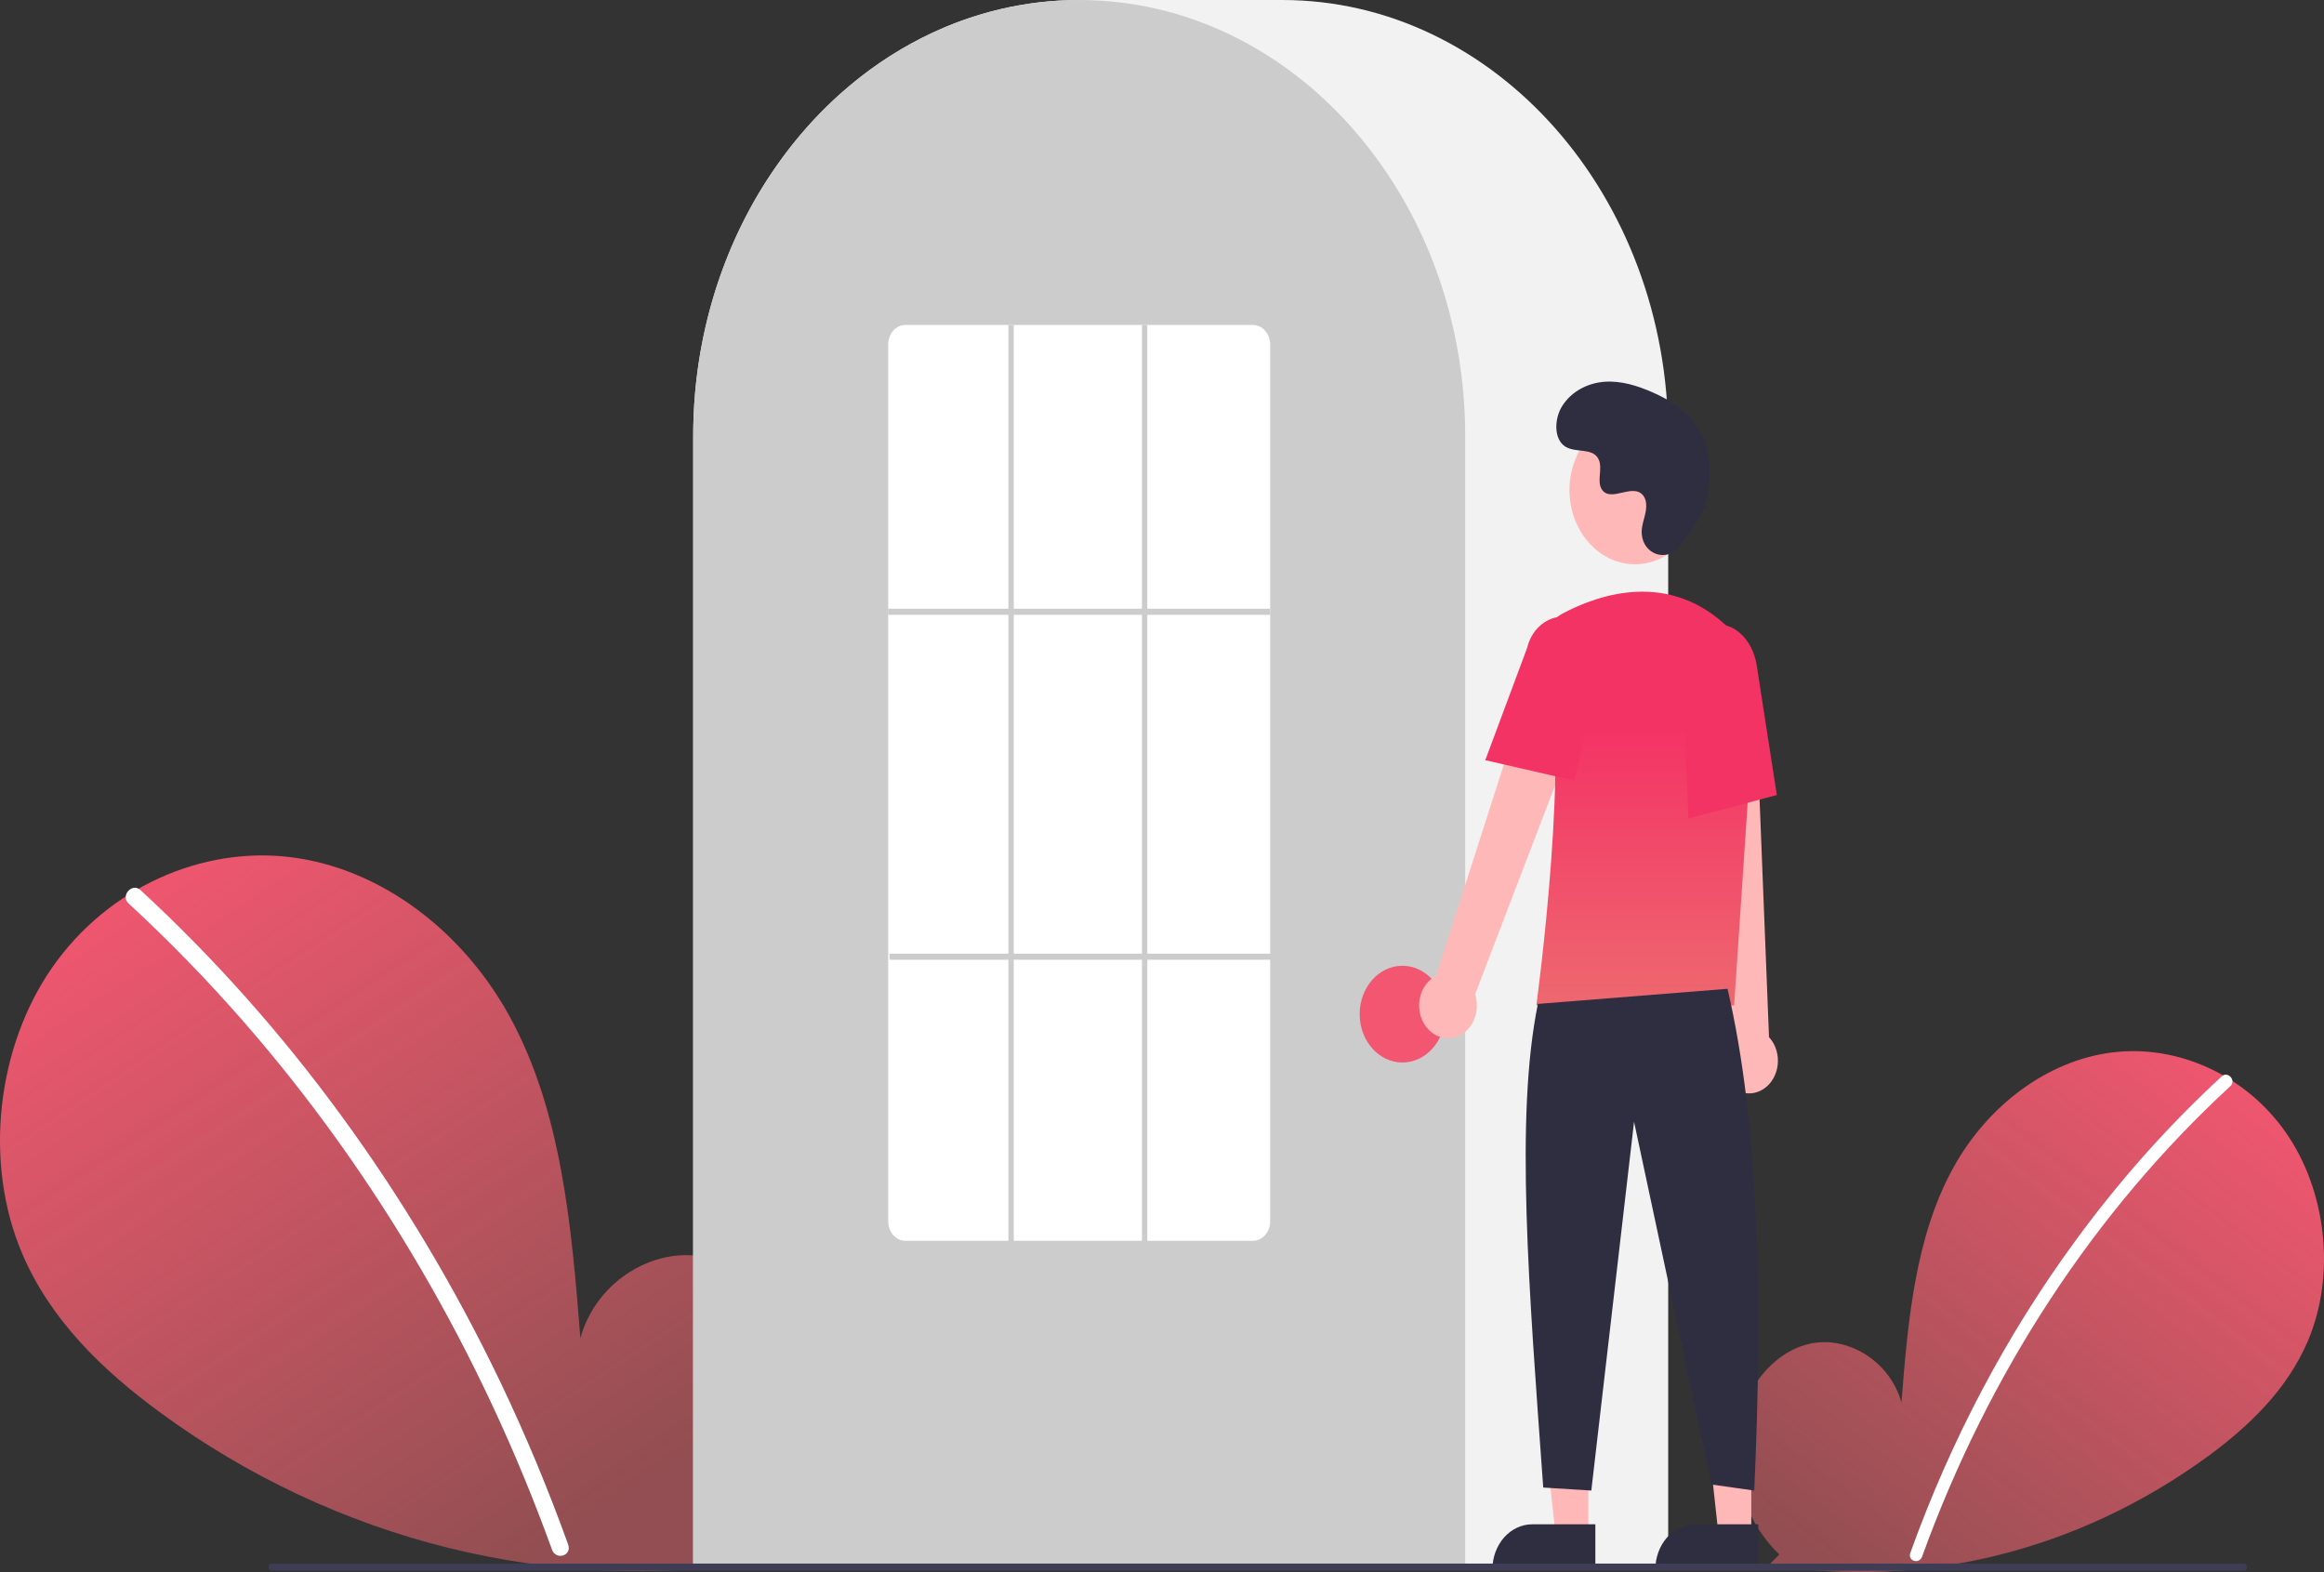 <svg width="881" height="596" viewBox="0 0 881 596" fill="none" xmlns="http://www.w3.org/2000/svg">
<rect x="0" y="0" width="881" height="596" fill="#333333" stroke="none"/>
<g clip-path="url(#clip0_464:590)">
<path d="M674.514 589.26C663.235 578.476 656.384 561.439 658.18 544.854C659.977 528.269 671.105 513.023 685.54 509.501C699.975 505.979 716.43 515.728 720.815 531.684C723.227 500.922 726.008 468.871 740.462 442.675C753.549 418.954 776.217 401.981 800.784 398.945C825.35 395.908 851.216 407.377 866.537 429.318C881.859 451.258 885.61 483.156 874.879 508.346C866.974 526.902 852.411 540.712 837.152 551.947C787.844 587.946 728.706 602.586 670.619 593.172L674.514 589.26Z" fill="url(#paint0_linear_464:590)"/>
<path d="M842.244 408.012C821.973 426.695 803.377 447.59 786.724 470.395C760.663 505.963 739.574 545.841 724.192 588.64C723.066 591.762 727.546 593.121 728.66 590.034C753.828 520.476 794.006 459.169 845.52 411.72C847.834 409.588 844.538 405.898 842.244 408.012Z" fill="white"/>
<path d="M283.608 586.33C299.1 571.517 308.51 548.118 306.042 525.339C303.575 502.559 288.29 481.618 268.464 476.78C248.637 471.943 226.036 485.334 220.014 507.249C216.7 464.997 212.881 420.976 193.029 384.994C175.053 352.415 143.919 329.102 110.177 324.932C76.434 320.761 40.908 336.513 19.864 366.649C-1.18 396.784 -6.332 440.596 8.406 475.194C19.264 500.681 39.267 519.649 60.225 535.081C127.09 584.312 210.035 604.845 288.958 591.702" fill="url(#paint1_linear_464:590)"/>
<path d="M53.232 337.386C81.073 363.046 106.615 391.746 129.487 423.069C152.364 454.359 172.504 488.087 189.624 523.778C199.194 543.799 207.791 564.396 215.376 585.478C216.923 589.766 210.769 591.633 209.239 587.392C195.804 550.226 179.182 514.638 159.611 481.141C140.135 447.765 117.844 416.605 93.051 388.1C79.028 371.985 64.232 356.755 48.731 342.478C45.554 339.551 50.081 334.483 53.231 337.386L53.232 337.386Z" fill="white"/>
<path d="M632.396 594.695H262.781V165.575C262.781 74.276 328.423 0 409.108 0H486.069C566.754 0 632.396 74.276 632.396 165.575V594.695Z" fill="#F2F2F2"/>
<path d="M555.435 594.696H262.781V165.575C262.7 130.592 272.49 96.493 290.725 68.242C291.398 67.205 292.068 66.182 292.76 65.17C301.58 52.08 312.076 40.551 323.903 30.966C324.571 30.416 325.241 29.875 325.922 29.335C335.818 21.586 346.522 15.251 357.792 10.475C358.461 10.188 359.143 9.901 359.824 9.625C370.016 5.509 380.582 2.69 391.326 1.219C391.992 1.116 392.676 1.035 393.359 0.955C403.829 -0.312 414.388 -0.312 424.858 0.955C425.54 1.035 426.224 1.116 426.898 1.22C437.639 2.691 448.202 5.51 458.391 9.625C459.073 9.901 459.754 10.188 460.426 10.476C471.556 15.192 482.135 21.432 491.925 29.057C492.605 29.585 493.286 30.126 493.957 30.666C500.586 36.021 506.812 41.986 512.573 48.5C517.193 53.726 521.497 59.296 525.458 65.173C526.147 66.182 526.818 67.205 527.489 68.24C545.725 96.491 555.516 130.591 555.435 165.575V594.696Z" fill="#CCCCCC"/>
<path d="M531.638 402.766C540.586 402.766 547.84 394.558 547.84 384.432C547.84 374.307 540.586 366.099 531.638 366.099C522.69 366.099 515.436 374.307 515.436 384.432C515.436 394.558 522.69 402.766 531.638 402.766Z" fill="#F25670"/>
<path d="M602.117 581.842H589.702L583.795 527.657L602.119 527.659L602.117 581.842Z" fill="#FFB8B8"/>
<path d="M580.834 577.828H604.777V594.886H565.759C565.759 592.646 566.149 590.428 566.906 588.359C567.664 586.289 568.774 584.409 570.174 582.825C571.574 581.241 573.236 579.984 575.065 579.127C576.894 578.27 578.854 577.828 580.834 577.828Z" fill="#2F2E41"/>
<path d="M663.888 581.842H651.473L645.566 527.657L663.89 527.659L663.888 581.842Z" fill="#FFB8B8"/>
<path d="M642.605 577.828H666.548V594.886H627.53C627.53 592.646 627.92 590.428 628.678 588.359C629.435 586.289 630.546 584.409 631.946 582.825C633.346 581.241 635.007 579.984 636.836 579.127C638.665 578.27 640.626 577.828 642.605 577.828Z" fill="#2F2E41"/>
<path d="M539.838 388.064C538.945 386.575 538.352 384.883 538.099 383.106C537.846 381.329 537.941 379.511 538.377 377.781C538.812 376.05 539.578 374.448 540.619 373.088C541.661 371.729 542.954 370.644 544.406 369.91L586.609 238.291L607.375 251.114L559.189 376.895C560.116 379.737 560.089 382.866 559.114 385.687C558.139 388.509 556.283 390.828 553.898 392.205C551.513 393.582 548.764 393.92 546.173 393.157C543.582 392.394 541.328 390.582 539.838 388.064Z" fill="#FFB8B8"/>
<path d="M657.547 412.796C656.167 411.901 654.977 410.674 654.062 409.203C653.146 407.731 652.527 406.051 652.248 404.279C651.969 402.507 652.036 400.688 652.445 398.949C652.855 397.21 653.596 395.594 654.617 394.214L641.543 254.983L665.176 256.205L670.609 393.157C672.544 395.252 673.732 398.076 673.949 401.096C674.167 404.116 673.397 407.121 671.787 409.542C670.177 411.963 667.838 413.631 665.213 414.231C662.589 414.83 659.861 414.32 657.547 412.796Z" fill="#FFB8B8"/>
<path d="M619.845 213.911C633.581 213.911 644.717 201.311 644.717 185.768C644.717 170.225 633.581 157.625 619.845 157.625C606.109 157.625 594.974 170.225 594.974 185.768C594.974 201.311 606.109 213.911 619.845 213.911Z" fill="#FFB8B8"/>
<path d="M657.387 381.131H582.404L582.495 380.471C582.629 379.484 595.858 281.424 586.101 249.344C585.122 246.192 585.208 242.741 586.343 239.656C587.478 236.571 589.581 234.069 592.247 232.634H592.248C606.194 225.202 632.964 216.052 655.558 238.259C658.883 241.58 661.479 245.732 663.142 250.385C664.804 255.037 665.488 260.064 665.137 265.067L657.387 381.131Z" fill="url(#paint2_linear_464:590)"/>
<path d="M596.806 295.916L563.048 288.166L578.872 245.736C579.819 241.626 582.167 238.109 585.403 235.957C588.638 233.804 592.496 233.191 596.13 234.253C599.764 235.314 602.878 237.964 604.788 241.62C606.699 245.275 607.249 249.639 606.32 253.754L596.806 295.916Z" fill="#F43365"/>
<path d="M640.042 310.305L638.012 257.663C636.473 247.767 641.48 238.413 649.179 236.884C656.881 235.36 664.401 242.223 665.947 252.192L673.575 301.381L640.042 310.305Z" fill="#F43365"/>
<path d="M654.893 374.828C666.958 426.823 668.274 492.93 665.019 565.039L648.817 562.748L619.45 425.246L603.248 565.039L585.021 563.893C579.575 488.233 574.273 423.28 582.995 380.558L654.893 374.828Z" fill="#2F2E41"/>
<path d="M636.233 207.518C631.593 213.11 622.976 210.108 622.372 202.468C622.324 201.875 622.328 201.278 622.382 200.685C622.694 197.301 624.422 194.228 624.008 190.655C623.914 189.766 623.622 188.918 623.157 188.193C619.46 182.59 610.781 190.698 607.291 185.627C605.151 182.517 607.667 177.62 606.025 174.145C603.858 169.557 597.439 171.82 593.413 169.308C588.935 166.513 589.203 158.737 592.151 154.008C595.746 148.24 602.05 145.162 608.275 144.719C614.501 144.275 620.683 146.179 626.495 148.742C633.099 151.654 639.647 155.679 643.711 162.249C648.653 170.239 649.128 180.981 646.657 190.324C645.153 196.008 640.022 202.951 636.233 207.518Z" fill="#2F2E41"/>
<path d="M850.603 595.433H102.974C102.655 595.432 102.349 595.287 102.123 595.032C101.898 594.776 101.771 594.429 101.771 594.068C101.771 593.707 101.898 593.361 102.123 593.105C102.349 592.849 102.655 592.705 102.974 592.704H850.603C850.922 592.705 851.228 592.849 851.453 593.105C851.678 593.361 851.805 593.707 851.805 594.068C851.805 594.429 851.678 594.776 851.453 595.032C851.228 595.287 850.922 595.432 850.603 595.433Z" fill="#3F3D56"/>
<path d="M474.93 470.371H343.286C341.553 470.381 339.886 469.613 338.652 468.235C337.418 466.857 336.718 464.982 336.704 463.02V130.53C336.718 128.568 337.418 126.692 338.652 125.314C339.886 123.936 341.553 123.168 343.286 123.179H474.93C476.664 123.168 478.33 123.936 479.564 125.314C480.798 126.692 481.499 128.568 481.512 130.53V463.02C481.499 464.982 480.798 466.857 479.564 468.235C478.33 469.613 476.664 470.381 474.93 470.371Z" fill="white"/>
<path d="M481.512 230.762H336.704V233.054H481.512V230.762Z" fill="#CCCCCC"/>
<path d="M482.018 361.515H337.21V363.807H482.018V361.515Z" fill="#CCCCCC"/>
<path d="M384.299 123.179H382.273V471.517H384.299V123.179Z" fill="#CCCCCC"/>
<path d="M434.931 123.179H432.905V471.517H434.931V123.179Z" fill="#CCCCCC"/>
</g>
<defs>
<linearGradient id="paint0_linear_464:590" x1="847" y1="398" x2="696.5" y2="596" gradientUnits="userSpaceOnUse">
<stop stop-color="#F25670"/>
<stop offset="1" stop-color="#EE686F" stop-opacity="0.51"/>
</linearGradient>
<linearGradient id="paint1_linear_464:590" x1="50" y1="324" x2="218" y2="578" gradientUnits="userSpaceOnUse">
<stop stop-color="#F25670"/>
<stop offset="1" stop-color="#EE686F" stop-opacity="0.51"/>
</linearGradient>
<linearGradient id="paint2_linear_464:590" x1="623.815" y1="224.293" x2="623.815" y2="381.131" gradientUnits="userSpaceOnUse">
<stop offset="0.333" stop-color="#F43365"/>
<stop offset="1" stop-color="#EE686F"/>
</linearGradient>
<clipPath id="clip0_464:590">
<rect width="881" height="596" fill="white"/>
</clipPath>
</defs>
</svg>
